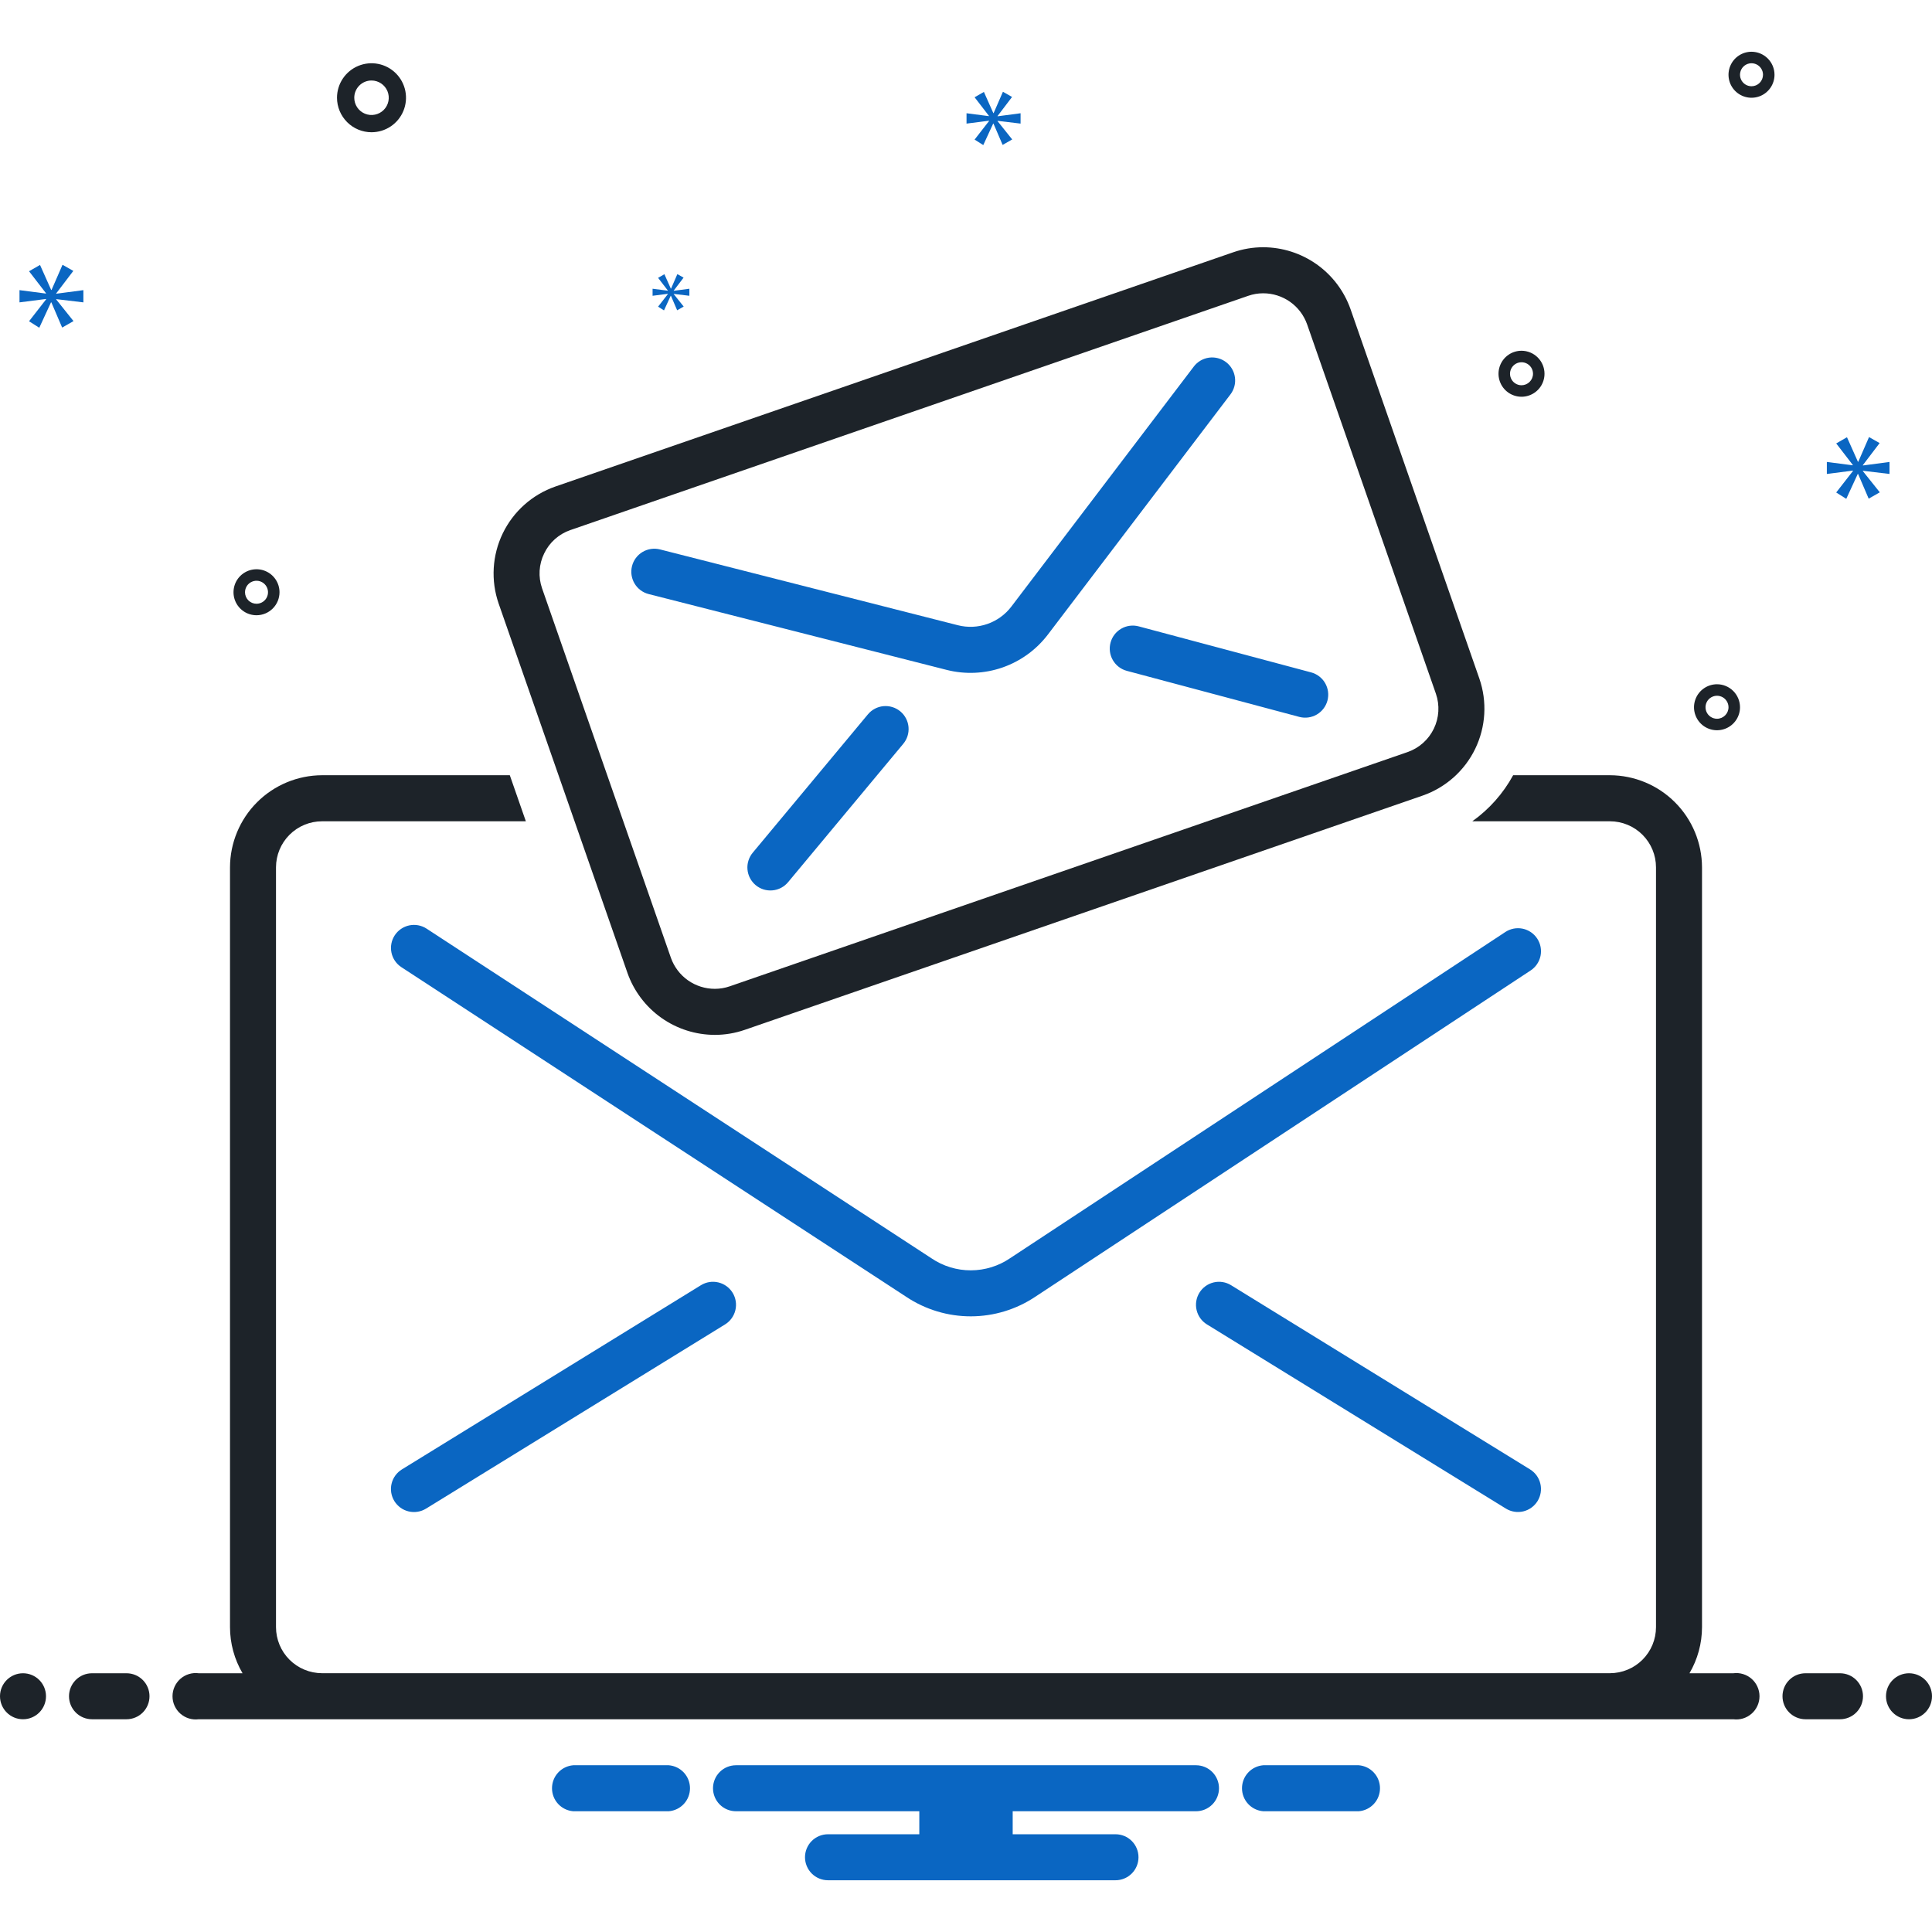 <svg width="120" height="120" viewBox="0 0 120 120" fill="none" xmlns="http://www.w3.org/2000/svg">
<g clipPath="url(#clip0_1200_5187)">
<path d="M1.429 106.786C2.218 106.786 2.857 106.146 2.857 105.357C2.857 104.568 2.218 103.929 1.429 103.929C0.64 103.929 0 104.568 0 105.357C0 106.146 0.64 106.786 1.429 106.786Z" fill="#1D2329"/>
<path d="M7.858 103.929H5.715C5.336 103.929 4.972 104.079 4.705 104.347C4.437 104.615 4.286 104.978 4.286 105.357C4.286 105.736 4.437 106.099 4.705 106.367C4.972 106.635 5.336 106.786 5.715 106.786H7.858C8.236 106.786 8.6 106.635 8.868 106.367C9.136 106.099 9.286 105.736 9.286 105.357C9.286 104.978 9.136 104.615 8.868 104.347C8.6 104.079 8.236 103.929 7.858 103.929Z" fill="#1D2329"/>
<path d="M84.396 109.643H78.462C78.102 109.672 77.767 109.835 77.523 110.099C77.278 110.364 77.143 110.711 77.143 111.071C77.143 111.432 77.278 111.779 77.523 112.044C77.767 112.308 78.102 112.471 78.462 112.5H84.396C84.755 112.471 85.09 112.308 85.334 112.044C85.579 111.779 85.714 111.432 85.714 111.071C85.714 110.711 85.579 110.364 85.334 110.099C85.09 109.835 84.755 109.672 84.396 109.643ZM41.538 109.643H35.604C35.245 109.672 34.91 109.835 34.666 110.099C34.421 110.364 34.286 110.711 34.286 111.071C34.286 111.432 34.421 111.779 34.666 112.044C34.91 112.308 35.245 112.471 35.604 112.5H41.538C41.898 112.471 42.233 112.308 42.477 112.044C42.721 111.779 42.857 111.432 42.857 111.071C42.857 110.711 42.721 110.364 42.477 110.099C42.233 109.835 41.898 109.672 41.538 109.643ZM74.286 109.643H45.714C45.335 109.643 44.972 109.793 44.704 110.061C44.436 110.329 44.286 110.693 44.286 111.071C44.286 111.45 44.436 111.814 44.704 112.082C44.972 112.35 45.335 112.5 45.714 112.5H57.1V113.929H51.429C51.05 113.929 50.686 114.079 50.418 114.347C50.151 114.615 50 114.978 50 115.357C50 115.736 50.151 116.099 50.418 116.367C50.686 116.635 51.05 116.786 51.429 116.786H69.286C69.665 116.786 70.028 116.635 70.296 116.367C70.564 116.099 70.714 115.736 70.714 115.357C70.714 114.978 70.564 114.615 70.296 114.347C70.028 114.079 69.665 113.929 69.286 113.929H62.9V112.5H74.286C74.665 112.5 75.028 112.35 75.296 112.082C75.564 111.814 75.714 111.45 75.714 111.071C75.714 110.693 75.564 110.329 75.296 110.061C75.028 109.793 74.665 109.643 74.286 109.643ZM95.479 58.297C95.376 58.14 95.243 58.005 95.088 57.9C94.933 57.794 94.758 57.72 94.575 57.682C94.391 57.644 94.201 57.643 94.017 57.678C93.833 57.714 93.657 57.785 93.501 57.888L62.746 78.145C62.026 78.637 61.175 78.901 60.303 78.903C59.431 78.905 58.578 78.645 57.856 78.156L26.495 57.679C26.177 57.472 25.79 57.4 25.419 57.478C25.048 57.557 24.723 57.779 24.516 58.097C24.309 58.414 24.237 58.801 24.315 59.172C24.393 59.544 24.616 59.868 24.934 60.075L56.295 80.552C57.484 81.343 58.88 81.763 60.308 81.76C61.736 81.757 63.131 81.331 64.317 80.535L95.071 60.277C95.387 60.069 95.608 59.743 95.685 59.371C95.761 59 95.687 58.614 95.479 58.297ZM43.537 79.826L24.965 91.267C24.805 91.365 24.666 91.494 24.555 91.646C24.445 91.798 24.365 91.97 24.322 92.153C24.278 92.336 24.27 92.526 24.3 92.711C24.33 92.897 24.396 93.075 24.494 93.235C24.593 93.395 24.722 93.534 24.874 93.644C25.026 93.755 25.199 93.834 25.382 93.877C25.564 93.921 25.754 93.927 25.94 93.897C26.125 93.868 26.303 93.801 26.463 93.703L45.035 82.262C45.358 82.063 45.588 81.744 45.676 81.376C45.764 81.007 45.702 80.618 45.504 80.295C45.305 79.972 44.986 79.741 44.617 79.653C44.248 79.565 43.86 79.627 43.537 79.826ZM95.034 91.267L76.463 79.826C76.14 79.627 75.751 79.565 75.383 79.653C75.014 79.741 74.695 79.972 74.496 80.295C74.298 80.618 74.236 81.007 74.324 81.376C74.412 81.744 74.642 82.063 74.966 82.262L93.537 93.703C93.86 93.9 94.248 93.962 94.616 93.874C94.984 93.785 95.303 93.555 95.501 93.232C95.699 92.909 95.762 92.521 95.674 92.153C95.587 91.784 95.357 91.466 95.034 91.267Z" fill="#0A66C2"/>
<path d="M38.973 60.432C39.369 61.556 40.104 62.529 41.076 63.218C42.049 63.907 43.211 64.277 44.403 64.278C45.034 64.278 45.661 64.172 46.257 63.966L88.367 49.414C89.796 48.915 90.969 47.87 91.629 46.508C92.288 45.145 92.38 43.577 91.885 42.146L83.884 19.203C83.488 18.079 82.753 17.106 81.781 16.417C80.808 15.728 79.646 15.358 78.454 15.357C77.823 15.357 77.196 15.463 76.6 15.669L34.49 30.221C33.061 30.72 31.888 31.765 31.228 33.127C30.569 34.49 30.477 36.059 30.972 37.489L38.973 60.432ZM33.8 34.374C33.961 34.037 34.187 33.735 34.466 33.486C34.745 33.238 35.07 33.047 35.423 32.925L77.532 18.373C77.829 18.27 78.14 18.217 78.454 18.217C79.054 18.216 79.638 18.401 80.128 18.746C80.618 19.092 80.987 19.581 81.187 20.146L89.187 43.089C89.433 43.802 89.386 44.583 89.057 45.261C88.729 45.94 88.145 46.46 87.434 46.71L45.325 61.262C45.029 61.365 44.717 61.418 44.403 61.418C43.804 61.419 43.219 61.234 42.729 60.889C42.24 60.543 41.87 60.054 41.67 59.489L33.67 36.546C33.547 36.194 33.495 35.82 33.517 35.447C33.539 35.074 33.636 34.709 33.8 34.374Z" fill="#1D2329"/>
<path d="M40.287 36.898L58.79 41.606C59.941 41.9 61.153 41.847 62.274 41.456C63.396 41.064 64.376 40.35 65.094 39.404L76.425 24.497C76.539 24.347 76.622 24.177 76.67 23.995C76.718 23.814 76.73 23.625 76.704 23.439C76.679 23.253 76.618 23.074 76.523 22.912C76.429 22.749 76.303 22.607 76.154 22.494C76.005 22.38 75.835 22.297 75.653 22.249C75.472 22.201 75.282 22.189 75.097 22.214C74.911 22.24 74.731 22.301 74.569 22.396C74.407 22.49 74.265 22.616 74.151 22.765L62.82 37.672C62.441 38.171 61.924 38.548 61.332 38.754C60.741 38.961 60.101 38.989 59.494 38.834L40.991 34.125C40.623 34.033 40.234 34.09 39.909 34.284C39.584 34.478 39.349 34.793 39.256 35.16C39.163 35.527 39.219 35.916 39.412 36.242C39.605 36.568 39.92 36.803 40.287 36.898ZM68.977 39.918C68.879 40.284 68.931 40.674 69.121 41.002C69.31 41.331 69.623 41.57 69.989 41.668L80.703 44.528C81.07 44.625 81.459 44.572 81.787 44.382C82.114 44.192 82.353 43.879 82.451 43.513C82.548 43.147 82.496 42.758 82.307 42.43C82.117 42.102 81.805 41.862 81.439 41.764L70.725 38.904C70.359 38.807 69.969 38.859 69.641 39.049C69.313 39.239 69.074 39.551 68.977 39.918ZM53.902 44.376L46.759 52.956C46.638 53.1 46.546 53.267 46.489 53.447C46.431 53.626 46.41 53.816 46.427 54.003C46.443 54.191 46.496 54.374 46.584 54.541C46.671 54.708 46.791 54.856 46.935 54.977C47.08 55.098 47.247 55.189 47.427 55.245C47.607 55.3 47.797 55.32 47.984 55.302C48.172 55.285 48.354 55.23 48.521 55.142C48.687 55.053 48.835 54.933 48.955 54.787L56.097 46.207C56.219 46.063 56.311 45.896 56.368 45.717C56.425 45.537 56.446 45.348 56.43 45.16C56.414 44.972 56.36 44.789 56.273 44.622C56.186 44.455 56.066 44.307 55.922 44.186C55.777 44.066 55.61 43.974 55.429 43.919C55.249 43.863 55.06 43.843 54.872 43.861C54.685 43.878 54.502 43.933 54.336 44.021C54.169 44.11 54.022 44.23 53.902 44.376Z" fill="#0A66C2"/>
<path d="M114.285 103.929H112.142C111.764 103.929 111.4 104.079 111.132 104.347C110.864 104.615 110.714 104.978 110.714 105.357C110.714 105.736 110.864 106.099 111.132 106.367C111.4 106.635 111.764 106.786 112.142 106.786H114.285C114.664 106.786 115.028 106.635 115.295 106.367C115.563 106.099 115.714 105.736 115.714 105.357C115.714 104.978 115.563 104.615 115.295 104.347C115.028 104.079 114.664 103.929 114.285 103.929Z" fill="#1D2329"/>
<path d="M118.571 106.786C119.36 106.786 120 106.146 120 105.357C120 104.568 119.36 103.929 118.571 103.929C117.782 103.929 117.143 104.568 117.143 105.357C117.143 106.146 117.782 106.786 118.571 106.786Z" fill="#1D2329"/>
<path d="M107.658 103.929H104.936C105.445 103.06 105.714 102.072 105.715 101.065V53.872C105.711 52.357 105.108 50.905 104.037 49.833C102.967 48.761 101.515 48.157 100 48.151H93.984C93.367 49.285 92.499 50.263 91.447 51.012H100C100.758 51.013 101.485 51.315 102.02 51.851C102.556 52.387 102.857 53.114 102.857 53.872V101.065C102.857 101.823 102.556 102.55 102.02 103.086C101.485 103.622 100.758 103.924 100 103.926H20C19.242 103.924 18.516 103.622 17.98 103.086C17.445 102.55 17.144 101.823 17.143 101.065V53.872C17.144 53.114 17.445 52.387 17.98 51.851C18.516 51.315 19.242 51.013 20 51.012H32.662L31.665 48.151H20C18.485 48.157 17.034 48.761 15.963 49.833C14.893 50.905 14.29 52.357 14.286 53.872V101.065C14.287 102.072 14.556 103.06 15.065 103.929H12.342C12.139 103.902 11.932 103.919 11.736 103.979C11.54 104.038 11.359 104.139 11.205 104.274C11.051 104.41 10.928 104.576 10.843 104.763C10.759 104.95 10.715 105.152 10.715 105.357C10.715 105.562 10.759 105.765 10.843 105.951C10.928 106.138 11.051 106.305 11.205 106.44C11.359 106.575 11.54 106.676 11.736 106.736C11.932 106.795 12.139 106.812 12.342 106.786H107.658C107.862 106.812 108.068 106.795 108.264 106.736C108.46 106.676 108.641 106.575 108.795 106.44C108.95 106.305 109.073 106.138 109.157 105.951C109.242 105.765 109.286 105.562 109.286 105.357C109.286 105.152 109.242 104.95 109.157 104.763C109.073 104.576 108.95 104.41 108.795 104.274C108.641 104.139 108.46 104.038 108.264 103.979C108.068 103.919 107.862 103.902 107.658 103.929ZM23.075 8.214C23.499 8.214 23.913 8.089 24.266 7.853C24.618 7.618 24.893 7.283 25.055 6.891C25.217 6.5 25.259 6.069 25.177 5.653C25.094 5.238 24.89 4.856 24.59 4.556C24.291 4.257 23.909 4.052 23.493 3.97C23.078 3.887 22.647 3.93 22.255 4.092C21.863 4.254 21.529 4.529 21.293 4.881C21.058 5.233 20.932 5.648 20.932 6.071C20.933 6.64 21.159 7.184 21.561 7.586C21.962 7.988 22.507 8.214 23.075 8.214ZM23.075 5C23.287 5 23.494 5.063 23.67 5.181C23.846 5.298 23.984 5.466 24.065 5.661C24.146 5.857 24.167 6.073 24.126 6.28C24.085 6.488 23.983 6.679 23.833 6.829C23.683 6.979 23.492 7.081 23.284 7.122C23.076 7.164 22.861 7.142 22.665 7.061C22.469 6.98 22.302 6.843 22.184 6.667C22.067 6.49 22.004 6.283 22.004 6.071C22.004 5.787 22.117 5.515 22.318 5.314C22.519 5.113 22.791 5 23.075 5ZM106.647 42.5C106.364 42.5 106.088 42.584 105.853 42.741C105.618 42.898 105.435 43.121 105.327 43.382C105.219 43.643 105.19 43.93 105.245 44.207C105.301 44.484 105.437 44.739 105.636 44.939C105.836 45.139 106.091 45.275 106.368 45.33C106.645 45.385 106.932 45.356 107.193 45.248C107.454 45.14 107.677 44.957 107.834 44.722C107.991 44.487 108.075 44.211 108.075 43.929C108.075 43.55 107.924 43.187 107.656 42.919C107.388 42.651 107.025 42.5 106.647 42.5ZM106.647 44.643C106.505 44.643 106.367 44.601 106.25 44.523C106.132 44.444 106.041 44.332 105.987 44.202C105.933 44.071 105.918 43.928 105.946 43.789C105.974 43.651 106.042 43.523 106.141 43.423C106.241 43.324 106.369 43.256 106.507 43.228C106.646 43.2 106.789 43.215 106.92 43.269C107.05 43.323 107.162 43.414 107.24 43.532C107.319 43.649 107.361 43.787 107.361 43.929C107.361 44.118 107.285 44.3 107.151 44.433C107.017 44.567 106.836 44.643 106.647 44.643ZM94.504 21.786C94.221 21.786 93.945 21.869 93.71 22.026C93.475 22.183 93.292 22.407 93.184 22.668C93.076 22.929 93.047 23.216 93.103 23.493C93.158 23.77 93.294 24.025 93.493 24.224C93.693 24.424 93.948 24.56 94.225 24.615C94.502 24.671 94.789 24.642 95.05 24.534C95.311 24.426 95.534 24.243 95.692 24.008C95.848 23.773 95.932 23.497 95.932 23.214C95.932 22.835 95.781 22.472 95.513 22.205C95.246 21.937 94.882 21.786 94.504 21.786ZM94.504 23.929C94.362 23.929 94.224 23.887 94.107 23.808C93.989 23.73 93.898 23.618 93.844 23.488C93.79 23.357 93.775 23.213 93.803 23.075C93.831 22.936 93.899 22.809 93.999 22.709C94.099 22.609 94.226 22.541 94.364 22.514C94.503 22.486 94.647 22.5 94.777 22.554C94.907 22.608 95.019 22.7 95.098 22.817C95.176 22.935 95.218 23.073 95.218 23.214C95.218 23.404 95.142 23.585 95.008 23.719C94.875 23.853 94.693 23.928 94.504 23.929ZM108.789 3.214C108.507 3.214 108.231 3.298 107.996 3.455C107.761 3.612 107.578 3.835 107.47 4.096C107.361 4.357 107.333 4.644 107.388 4.922C107.443 5.199 107.579 5.453 107.779 5.653C107.979 5.853 108.234 5.989 108.511 6.044C108.788 6.099 109.075 6.071 109.336 5.963C109.597 5.855 109.82 5.671 109.977 5.437C110.134 5.202 110.218 4.925 110.218 4.643C110.218 4.264 110.067 3.901 109.799 3.633C109.531 3.365 109.168 3.215 108.789 3.214ZM108.789 5.357C108.648 5.357 108.51 5.315 108.393 5.237C108.275 5.158 108.184 5.047 108.129 4.916C108.075 4.786 108.061 4.642 108.089 4.504C108.116 4.365 108.184 4.238 108.284 4.138C108.384 4.038 108.511 3.97 108.65 3.942C108.789 3.915 108.932 3.929 109.063 3.983C109.193 4.037 109.305 4.129 109.383 4.246C109.462 4.363 109.504 4.502 109.504 4.643C109.503 4.832 109.428 5.014 109.294 5.148C109.16 5.282 108.979 5.357 108.789 5.357ZM17.361 36.786C17.361 36.503 17.277 36.227 17.12 35.992C16.963 35.757 16.74 35.574 16.479 35.466C16.218 35.358 15.931 35.33 15.653 35.385C15.376 35.44 15.122 35.576 14.922 35.776C14.722 35.975 14.586 36.23 14.531 36.507C14.476 36.784 14.504 37.071 14.612 37.332C14.72 37.593 14.904 37.817 15.139 37.974C15.373 38.13 15.65 38.214 15.932 38.214C16.311 38.214 16.674 38.063 16.942 37.795C17.21 37.528 17.36 37.164 17.361 36.786ZM15.218 36.786C15.218 36.645 15.26 36.506 15.338 36.389C15.417 36.271 15.528 36.18 15.659 36.126C15.789 36.072 15.933 36.058 16.072 36.085C16.21 36.113 16.337 36.181 16.437 36.281C16.537 36.38 16.605 36.508 16.633 36.646C16.66 36.785 16.646 36.929 16.592 37.059C16.538 37.19 16.447 37.301 16.329 37.38C16.212 37.458 16.073 37.5 15.932 37.5C15.743 37.5 15.561 37.425 15.427 37.291C15.293 37.157 15.218 36.975 15.218 36.786Z" fill="#1D2329"/>
<path d="M3.492 18.222L4.554 16.826L3.883 16.446L3.201 18.01H3.179L2.486 16.456L1.804 16.848L2.855 18.211V18.234L1.211 18.021V18.781L2.865 18.569V18.591L1.804 19.954L2.44 20.357L3.167 18.781H3.19L3.86 20.346L4.565 19.944L3.492 18.602V18.58L5.179 18.781V18.021L3.492 18.244V18.222Z" fill="#0A66C2"/>
<path d="M41.486 18.262L40.875 19.047L41.242 19.279L41.66 18.371H41.672L42.059 19.272L42.465 19.041L41.847 18.268V18.255L42.818 18.371V17.934L41.847 18.062V18.049L42.458 17.245L42.072 17.026L41.68 17.927H41.667L41.267 17.032L40.875 17.258L41.48 18.043V18.056L40.533 17.934V18.371L41.486 18.249V18.262Z" fill="#0A66C2"/>
<path d="M117.361 29.438V28.693L115.706 28.912V28.89L116.747 27.52L116.089 27.147L115.421 28.681H115.399L114.719 27.158L114.05 27.542L115.081 28.879V28.901L113.469 28.693V29.438L115.092 29.23V29.252L114.05 30.589L114.675 30.984L115.388 29.438H115.409L116.067 30.973L116.758 30.579L115.706 29.263V29.241L117.361 29.438Z" fill="#0A66C2"/>
<path d="M61.962 7.204L62.861 6.022L62.293 5.701L61.717 7.024H61.697L61.112 5.71L60.534 6.041L61.423 7.195V7.214L60.033 7.034V7.677L61.432 7.497V7.516L60.534 8.67L61.073 9.011L61.688 7.677H61.707L62.275 9.001L62.87 8.661L61.962 7.526V7.506L63.39 7.677V7.034L61.962 7.223V7.204Z" fill="#0A66C2"/>
</g>
<defs>
<clipPath id="clip0_1200_5187">
<rect width="120" height="120" fill="white"/>
</clipPath>
</defs>
</svg>
